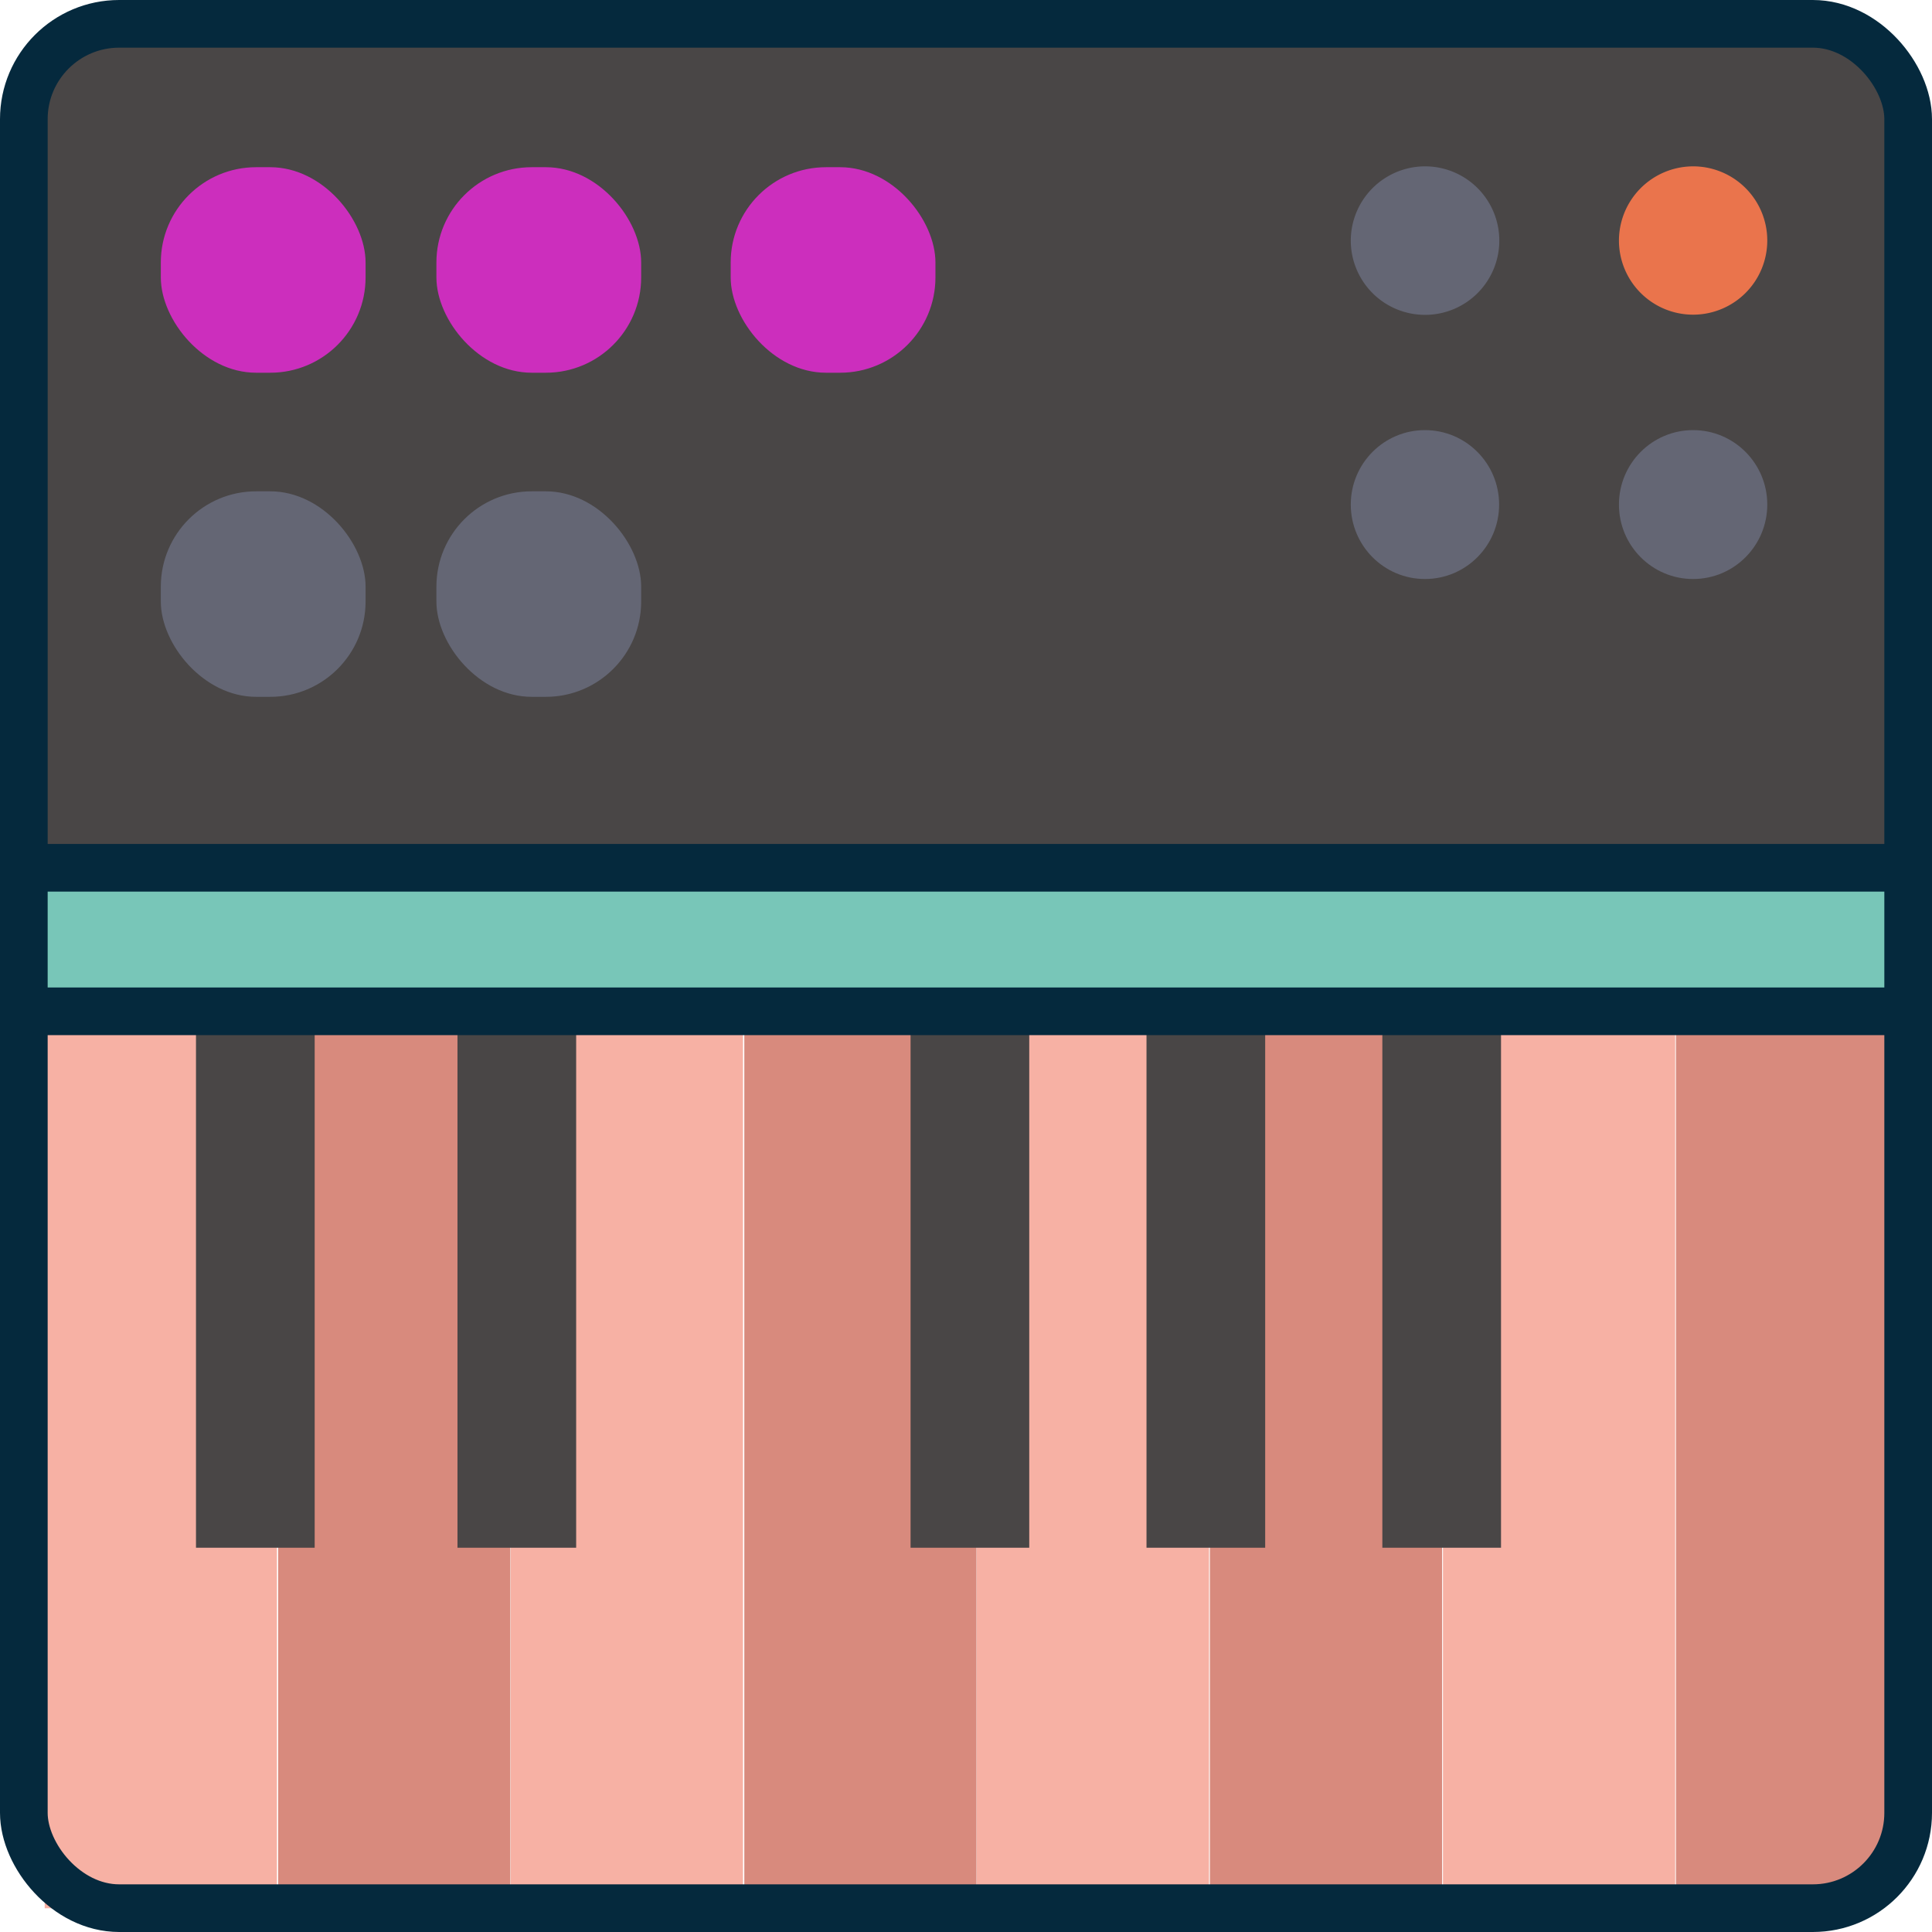 <svg xmlns="http://www.w3.org/2000/svg" viewBox="0 0 202.67 202.67"><defs><style>.cls-1{fill:#494646;}.cls-2{fill:#78c6b8;}.cls-3{fill:#f7b1a4;}.cls-4{fill:#d88a7d;}.cls-5{fill:#cc2ebd;}.cls-6{fill:#646674;}.cls-7{fill:#ea744c;}.cls-8{fill:none;stroke:#05293d;stroke-linecap:round;stroke-width:5px;}</style></defs><title>E</title><g id="Capa_2" data-name="Capa 2"><g id="OBJECTS"><path class="cls-1" d="M199.88,6.35c-2.15,0-3.34-1.82-3.58-3.85H7.76A3.76,3.76,0,0,1,4.69,5.8V91H200.17V6.33Z"/><rect class="cls-2" x="4.69" y="91.03" width="195.49" height="14.37"/><rect class="cls-3" x="4.69" y="105.4" width="24.36" height="94.78"/><rect class="cls-4" x="29.18" y="105.4" width="24.36" height="94.78"/><rect class="cls-3" x="53.58" y="105.4" width="24.36" height="94.78"/><rect class="cls-4" x="78.08" y="105.4" width="24.36" height="94.78"/><rect class="cls-3" x="102.47" y="105.4" width="24.36" height="94.78"/><rect class="cls-4" x="126.92" y="105.4" width="24.36" height="94.78"/><rect class="cls-3" x="151.37" y="105.4" width="24.36" height="94.78"/><path class="cls-4" d="M200.05,195.31h.12V105.4H175.81v94.77h19.5C195.68,197.59,197.26,195.31,200.05,195.31Z"/><rect class="cls-1" x="20.56" y="104.87" width="12.45" height="57.49"/><rect class="cls-1" x="47.99" y="104.87" width="12.45" height="57.49"/><rect class="cls-1" x="95.52" y="104.87" width="12.45" height="57.49"/><rect class="cls-1" x="120.27" y="104.87" width="12.45" height="57.49"/><rect class="cls-1" x="145.01" y="104.87" width="12.45" height="57.49"/><rect class="cls-5" x="16.87" y="17.54" width="21.48" height="21.56" rx="10"/><rect class="cls-5" x="45.78" y="17.54" width="21.48" height="21.56" rx="10"/><rect class="cls-6" x="16.87" y="51.54" width="21.48" height="21.56" rx="10"/><rect class="cls-6" x="45.78" y="51.54" width="21.48" height="21.56" rx="10"/><rect class="cls-5" x="76.65" y="17.54" width="21.48" height="21.56" rx="10"/><path class="cls-6" d="M141.7,25.26a7.79,7.79,0,1,0,7.78-7.81A7.8,7.8,0,0,0,141.7,25.26Z"/><path class="cls-7" d="M169.83,25.26a7.78,7.78,0,1,0,7.78-7.81A7.8,7.8,0,0,0,169.83,25.26Z"/><ellipse class="cls-6" cx="149.48" cy="52.93" rx="7.78" ry="7.81"/><ellipse class="cls-6" cx="177.61" cy="52.93" rx="7.78" ry="7.81"/><rect class="cls-8" x="2.5" y="2.5" width="197.67" height="197.67" rx="10"/><line class="cls-8" x1="4.69" y1="91.03" x2="200.17" y2="91.03"/><line class="cls-8" x1="4.69" y1="106.09" x2="200.17" y2="106.09"/></g></g></svg>